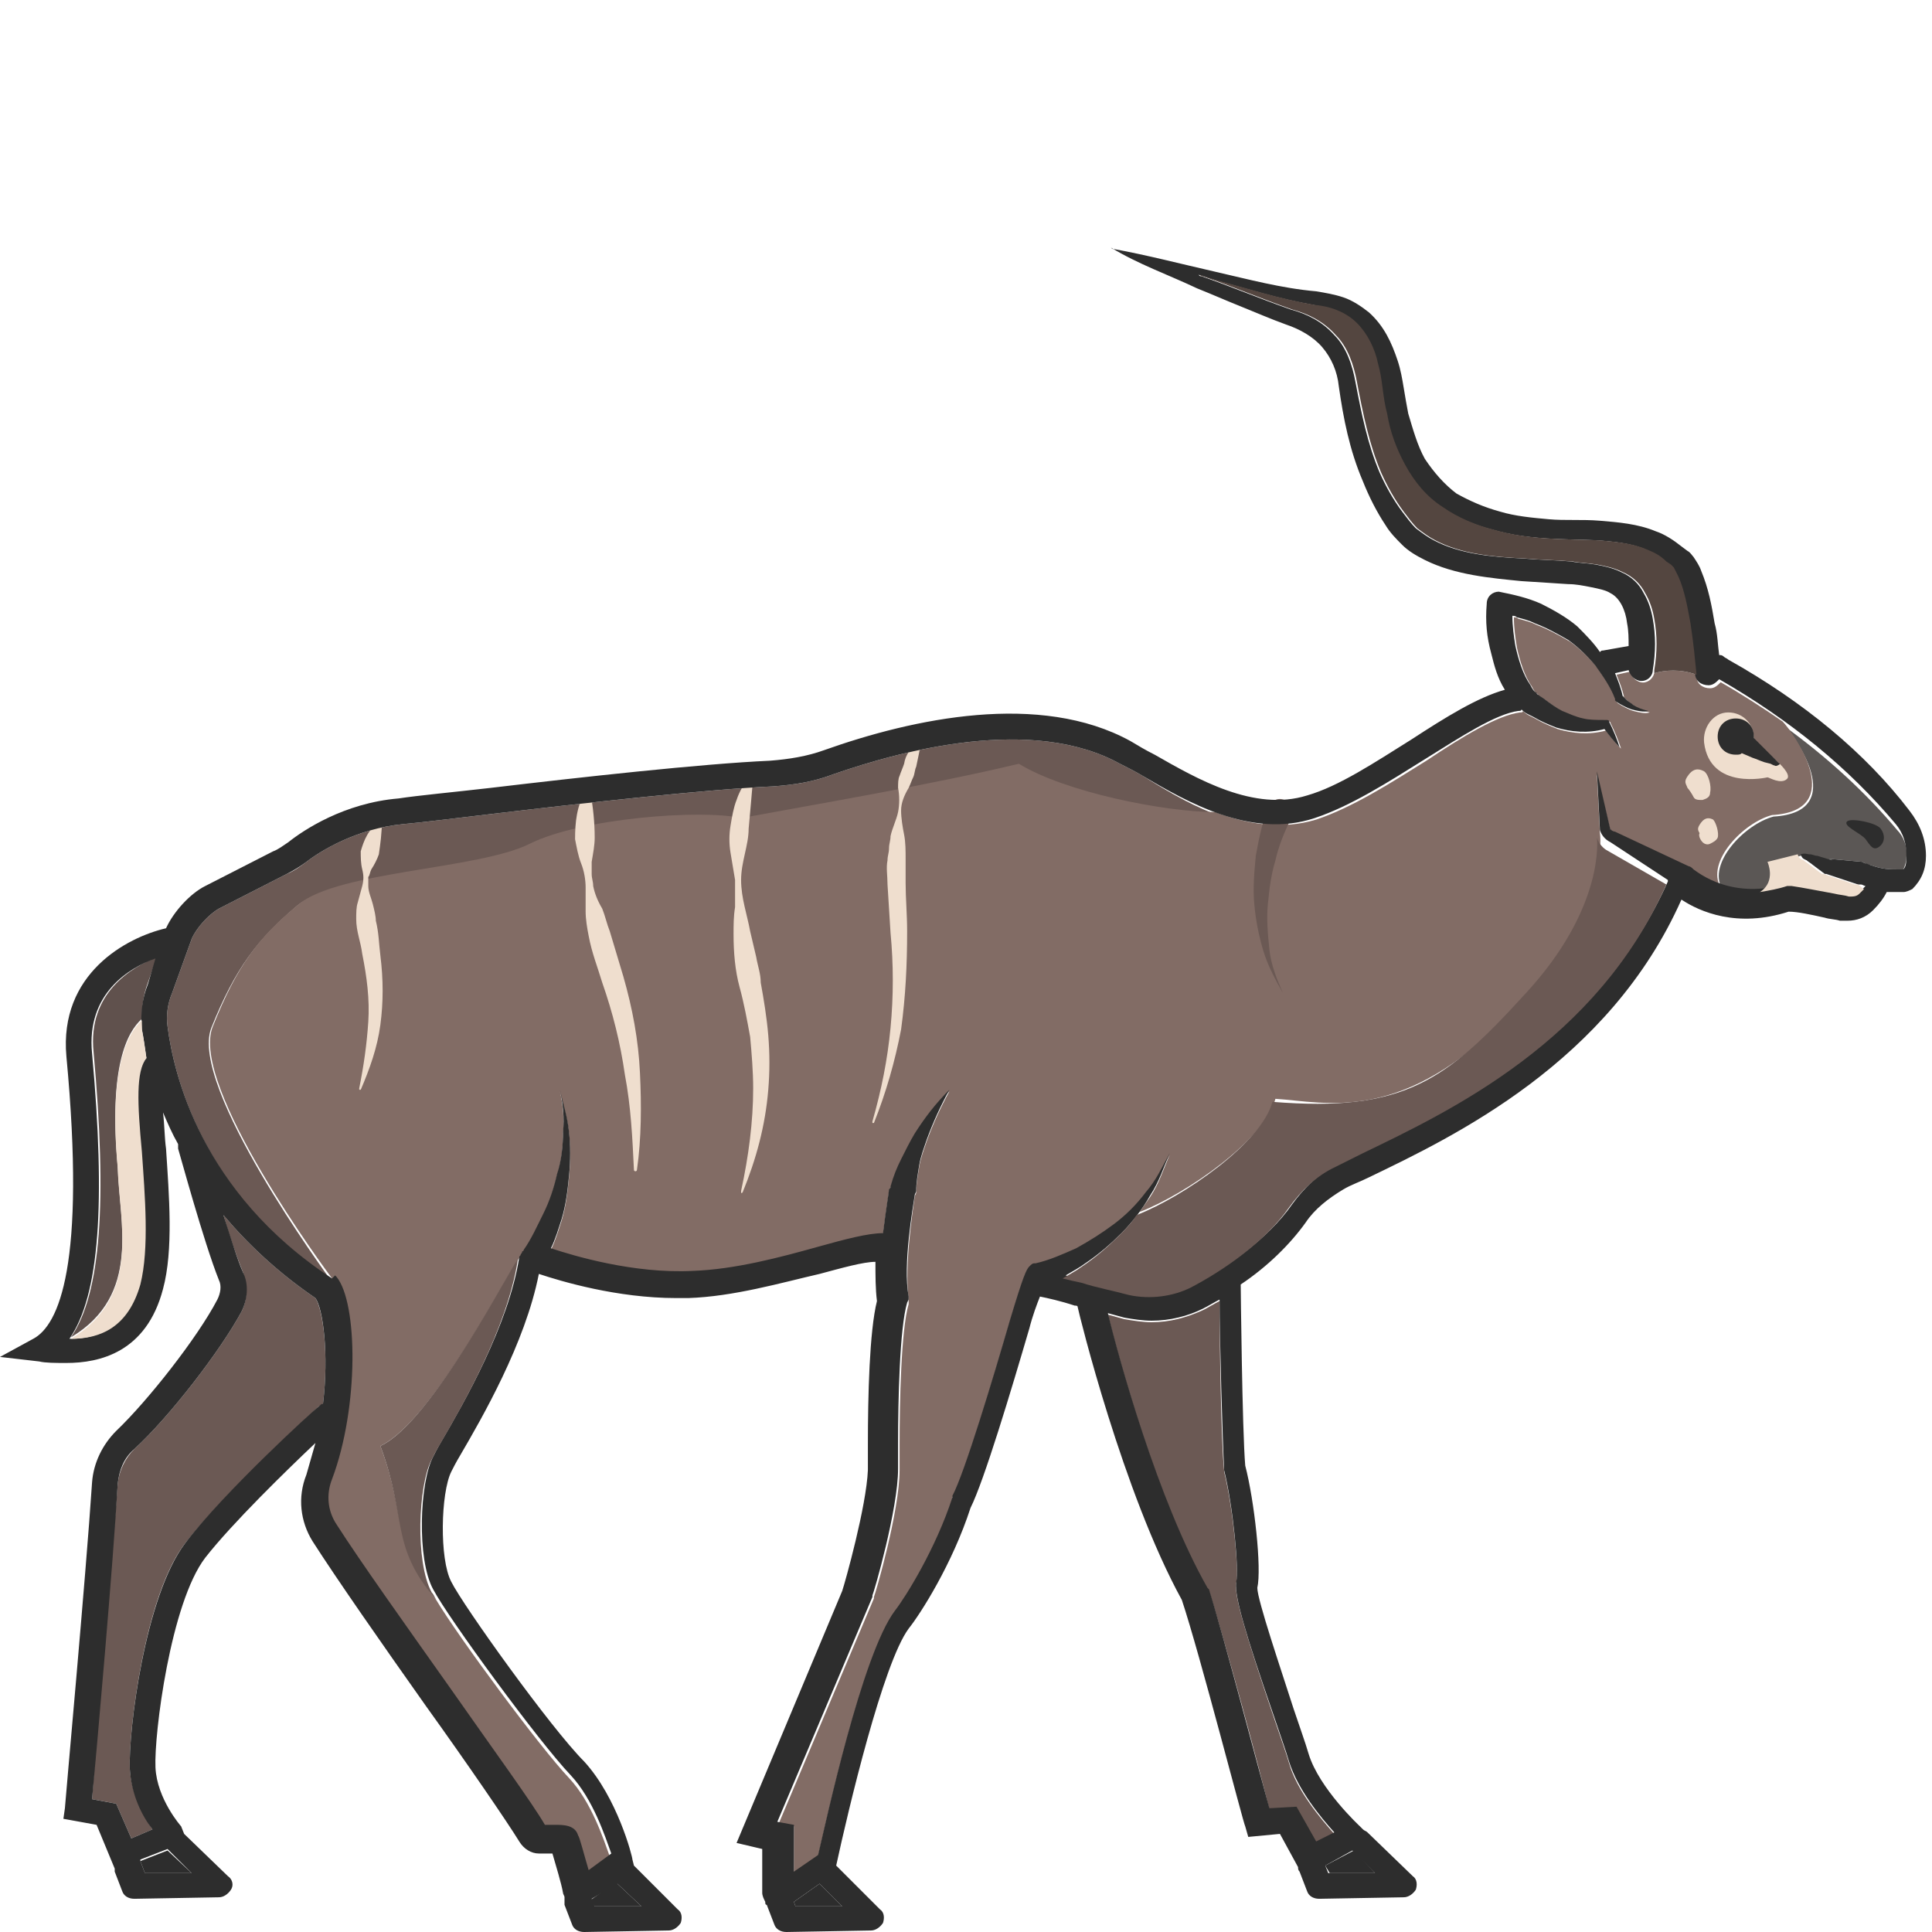 <?xml version="1.0" encoding="utf-8"?>
<!-- Generator: Adobe Illustrator 24.1.2, SVG Export Plug-In . SVG Version: 6.00 Build 0)  -->
<svg version="1.1" id="Layer_1" xmlns="http://www.w3.org/2000/svg" xmlns:xlink="http://www.w3.org/1999/xlink" x="0px" y="0px"
	 viewBox="0 0 128 128" style="enable-background:new 0 0 128 128;" xml:space="preserve">
<style type="text/css">
	.st0{fill:#5B5755;}
	.st1{fill:#6B5954;}
	.st2{fill:#826C65;}
	.st3{fill:#EFDECE;}
	.st4{fill:#2D2D2D;}
	.st5{fill:#60514D;}
	.st6{fill:#544640;}
</style>
<g>
	<path class="st0" d="M126.3,56.8c0,0.3-0.1,0.6-0.2,0.8c-0.1,0-0.2,0-0.3,0c-0.6,0-1.1,0-1.9-0.3c-0.1,0-0.2,0-0.3-0.1
		c-0.1,0-0.2-0.1-0.2-0.1l-2.2-0.2l0.2,0.1l-1-0.2c-0.2,0-0.3-0.1-0.5-0.1c-0.2,0-0.3-0.1-0.6,0l-2,0.5c0,0,0.6,1.3-0.5,2
		c-1.1,0.1-2-0.1-2.7-0.3c-1-1.7,1.5-4.3,3.4-4.8c5.1-0.3,1.3-5.5,0.7-6c2.9,2.1,5.4,4.4,7.5,6.9C126.1,55.4,126.4,56.1,126.3,56.8z
		"/>
	<path class="st1" d="M80.4,53.9c-3.3,0-10-1.3-13-3.2c-5.8,1.4-14.1,2.8-18.4,3.6c-2.5-0.6-10.6,0-14,1.7c-3.4,1.7-12.6,1.8-15.3,4
		c-2.6,2.2-4.1,4.1-5.7,8.1c-1.5,3.9,7.7,16.4,7.9,16.7C13.3,79,11.5,71.1,11.1,68c-0.1-0.7,0-1.5,0.3-2.2l1.3-3.6
		c0.3-0.7,1.1-1.6,1.8-2l4.5-2.3c0.5-0.2,0.9-0.5,1.3-0.8c0.9-0.7,3.3-2.2,6.4-2.5c1.2-0.1,3.5-0.4,6.1-0.7c5.9-0.7,14-1.6,18.4-1.8
		c1.4-0.1,2.7-0.3,4-0.8c4.6-1.6,13.2-3.9,19-0.7c0.4,0.2,1,0.5,1.5,0.8C77,52.2,78.6,53.2,80.4,53.9z"/>
	<path class="st2" d="M117.4,54c-1.9,0.5-4.4,3.1-3.4,4.8c-1-0.4-1.7-0.9-1.8-1c-0.1-0.1-0.2-0.2-0.3-0.2l-4.9-2.3l0,0
		c-0.1,0-0.2-0.1-0.3-0.2l0,0.1l0-0.1l-0.9-3.8l0.2,3.9l0,0l0,0c0,0,0.8,4.8-5.8,11.8c-7.2,7.6-12.4,6-15.7,5.8
		c-0.7,2.7-5.9,6.3-9,7.5c0.2-0.3,0.5-0.7,0.7-1c0.6-0.9,0.9-1.9,1.3-2.8c-0.5,0.9-0.9,1.8-1.6,2.6c-0.6,0.8-1.3,1.5-2.1,2.1
		c-0.8,0.6-1.6,1.1-2.5,1.6c-0.9,0.4-1.8,0.8-2.7,1l0,0c0,0-0.1,0-0.1,0c-0.1,0-0.2,0.1-0.3,0.2c-0.2,0.2-0.4,0.6-1.3,3.6
		c-1.1,3.8-3,10.1-3.8,11.6l0,0.1c-1.1,3.4-3.1,6.6-3.8,7.5c-2.2,2.9-4.6,14.1-5.1,16.2l-1.6,1.1l0-3.1l-1-0.2l6.3-14.9l0-0.1
		c0.1-0.2,1.7-5.7,1.7-8.4c0-0.5,0-1,0-1.7c0-2.8,0.1-7.6,0.6-9.3l0-0.2l0-0.2c-0.3-2.1,0.3-6,0.4-6.7c0-0.1,0.1-0.2,0.1-0.3v0
		c0-0.5,0.1-1.1,0.2-1.7c0.1-0.6,0.3-1.1,0.5-1.7c0.4-1.1,0.9-2.2,1.5-3.3c-0.9,0.9-1.6,1.8-2.3,2.9c-0.3,0.5-0.6,1.1-0.9,1.7
		c-0.3,0.6-0.5,1.1-0.7,1.8v0c0,0.1,0,0.1-0.1,0.2c0,0.1-0.2,1.3-0.4,2.9c-1,0-2.5,0.4-4.3,0.9c-2.5,0.7-5.5,1.5-8.3,1.6
		c-3.9,0.2-7.9-1-9.4-1.5c0.3-0.6,0.5-1.3,0.7-1.9c0.3-1,0.4-1.9,0.5-2.9c0.1-1,0.1-2,0-2.9c-0.1-1-0.4-1.9-0.6-2.8
		c0.2,0.9,0.3,1.9,0.2,2.8c0,0.9-0.1,1.9-0.4,2.8c-0.2,0.9-0.5,1.8-0.9,2.6c-0.4,0.8-0.8,1.7-1.3,2.4l0,0c0,0,0,0.1-0.1,0.1
		c0,0.1-0.1,0.1-0.1,0.2c-0.3,0.1-5.7,10.9-9.3,12.6c1.8,4.8,0.7,6.5,3.7,10.2v0c1.5,2.5,6.9,9.8,8.8,11.8c1.5,1.6,2.3,4.1,2.7,5.2
		l-1.5,1.1c-0.3-1-0.6-2.2-0.7-2.3c-0.2-0.7-1-0.7-1.5-0.7c-0.2,0-0.4,0-0.7,0c-0.8-1.4-3.5-5.1-6.3-9.1c-2.9-4.1-5.9-8.3-7.5-10.8
		c-0.6-0.9-0.7-2-0.3-3c1.8-4.8,1.7-11.7,0.3-13.4l-0.1-0.1L22,84.7c0,0,0,0,0,0c-0.3-0.4-9.5-12.8-7.9-16.7c1.6-4,3-5.9,5.7-8.1
		c2.7-2.2,11.9-2.3,15.3-4c3.4-1.7,11.4-2.3,14-1.7c4.3-0.8,12.6-2.2,18.4-3.6c3.1,1.9,9.7,3.2,13,3.2c2.1,0.8,4.4,1.2,6.7,0.5
		c2.4-0.8,4.9-2.4,7.3-3.9c2.4-1.6,4.7-3,6.2-3.2c0.1,0,0.2,0,0.2-0.1c0.1,0.1,0.2,0.2,0.4,0.3l0.4,0.2c0.5,0.3,1,0.5,1.5,0.7
		c1,0.3,2.1,0.4,3.2,0.1c0.3,0.4,0.6,0.8,1,1.2c-0.2-0.6-0.4-1.1-0.7-1.7c0-0.1-0.1-0.1-0.2-0.1l-0.1,0c-0.5,0-1,0-1.4-0.1
		c-0.5-0.1-0.9-0.3-1.4-0.5c-0.4-0.2-0.8-0.5-1.2-0.8l-0.3-0.2c-0.1-0.1-0.2-0.1-0.2-0.2c-0.2-0.1-0.3-0.3-0.4-0.5
		c-0.5-0.7-0.8-1.7-1-2.6c-0.1-0.6-0.2-1.3-0.2-2c0.1,0,0.2,0,0.3,0.1c0.4,0.1,0.8,0.2,1.2,0.4c0.8,0.3,1.5,0.7,2.2,1.1
		c0.7,0.5,1.3,1.1,1.8,1.7c0.5,0.7,1,1.4,1.3,2.2l0,0.1c0,0,0,0,0.1,0.1c0.3,0.2,0.7,0.4,1,0.5c0.4,0.1,0.8,0.2,1.1,0.1
		c-0.4-0.1-0.7-0.2-1-0.4c-0.1-0.1-0.3-0.2-0.4-0.3c-0.1-0.1-0.2-0.2-0.3-0.3c-0.1-0.5-0.3-1-0.5-1.5l0.9-0.2
		c0.1,0.3,0.3,0.6,0.7,0.7c0.4,0.1,0.8-0.2,0.9-0.6c0.7-0.2,1.7-0.3,2.8,0.1c0,0,0,0.1,0,0.1v0c0,0.5,0.4,0.8,0.9,0.8
		c0.3,0,0.5-0.2,0.7-0.4c1.4,0.8,2.8,1.7,4.1,2.6c0,0,0,0,0,0c0,0,0,0,0,0C118.8,48.5,122.5,53.7,117.4,54z"/>
	<path class="st1" d="M85.5,54.3c-0.4,0.8-0.8,1.8-1,2.7c-0.3,1-0.4,1.9-0.5,2.9c-0.1,1,0,2,0.1,3c0.1,1,0.5,2,0.9,2.9
		c-0.5-0.9-1-1.8-1.3-2.8c-0.3-1-0.5-2-0.6-3.1c-0.1-1.1,0-2.1,0.1-3.2c0.2-1.1,0.4-2.1,0.8-3.2c0.2-0.4,0.6-0.7,1.1-0.5
		c0.4,0.2,0.7,0.6,0.5,1.1C85.5,54.2,85.5,54.2,85.5,54.3L85.5,54.3z"/>
	<path class="st3" d="M117.8,50.5l-0.9-0.8l-0.7-0.7c0,0,0-0.1,0-0.1c0-0.9-0.7-1.7-1.7-1.7s-1.7,1-1.6,2c0.4,3.2,4.2,2.3,4.2,2.3
		c0.1,0,0.9,0.5,1.3,0.1C118.7,51.3,117.8,50.5,117.8,50.5z"/>
	<path class="st4" d="M117.8,50.5l-0.2-0.2l-0.3-0.3l-0.6-0.6l-0.5-0.5c0,0,0-0.1,0-0.1c0-0.7-0.5-1.2-1.2-1.2
		c-0.7,0-1.2,0.5-1.2,1.2s0.5,1.2,1.2,1.2c0.2,0,0.3,0,0.4-0.1l0.7,0.3c0.3,0.1,0.5,0.2,0.8,0.3l0.4,0.1l0.2,0.1
		c0.1,0,0.1,0.1,0.3,0C118,50.6,117.9,50.6,117.8,50.5z"/>
	<path class="st4" d="M124.5,56.1c0.4-0.3,0.4-0.8,0.1-1.2s-1.9-0.7-2.2-0.5c-0.4,0.3,0.9,0.8,1.2,1.2S124.1,56.4,124.5,56.1z"/>
	<path class="st3" d="M49.9,51.5c-0.1,1.2-0.2,2.3-0.3,3.4c0,1.1-0.5,2.2-0.5,3.4c0,1.2,0.4,2.3,0.6,3.4l0.4,1.7
		c0.1,0.6,0.3,1.1,0.3,1.7c0.2,1.1,0.4,2.3,0.5,3.5c0.1,1.2,0.1,2.4,0,3.6c-0.2,2.4-0.8,4.6-1.7,6.8c0,0-0.1,0.1-0.1,0
		c0,0,0,0,0-0.1c0.5-2.3,0.8-4.6,0.8-6.8c0-1.1-0.1-2.3-0.2-3.4c-0.2-1.1-0.4-2.2-0.7-3.3c-0.3-1.1-0.4-2.3-0.4-3.5
		c0-0.6,0-1.2,0.1-1.8c0-0.6,0-1.2,0-1.8c-0.1-0.6-0.2-1.2-0.3-1.8c-0.1-0.6-0.1-1.2,0-1.8c0.1-0.6,0.2-1.2,0.4-1.7
		c0.2-0.6,0.5-1.1,0.9-1.6C49.8,51.4,49.9,51.4,49.9,51.5C49.9,51.4,49.9,51.4,49.9,51.5L49.9,51.5z"/>
	<path class="st3" d="M39.1,52.4c0.2,1.1,0.3,2.1,0.3,3.1c0,0.5-0.1,1-0.2,1.6c0,0.3,0,0.5,0,0.8c0,0.3,0.1,0.5,0.1,0.8
		c0.1,0.5,0.3,1,0.6,1.5c0.2,0.5,0.3,1,0.5,1.5c0.3,1,0.6,2,0.9,3c0.6,2.1,1,4.2,1.1,6.4c0.1,2.1,0.1,4.3-0.2,6.4c0,0,0,0.1-0.1,0.1
		c0,0-0.1,0-0.1-0.1c-0.1-2.1-0.2-4.2-0.6-6.3c-0.3-2.1-0.8-4.1-1.5-6.1c-0.3-1-0.7-2-0.9-3.1c-0.1-0.5-0.2-1.1-0.2-1.6
		c0-0.5,0-1.1,0-1.6c0-0.5-0.1-1.1-0.3-1.6c-0.2-0.5-0.3-1.1-0.4-1.6c0-1.1,0.1-2.2,0.7-3.2C39,52.4,39.1,52.4,39.1,52.4
		C39.1,52.4,39.1,52.4,39.1,52.4L39.1,52.4z"/>
	<path class="st3" d="M25.3,54.4c0,0.8-0.1,1.5-0.2,2.2c-0.1,0.3-0.3,0.7-0.5,1c-0.1,0.2-0.1,0.4-0.2,0.5c0,0.2,0,0.4,0,0.6
		c0,0.4,0.2,0.8,0.3,1.2c0.1,0.4,0.2,0.8,0.2,1.1c0.2,0.8,0.2,1.5,0.3,2.3c0.2,1.6,0.2,3.1,0,4.6c-0.2,1.5-0.7,2.9-1.3,4.3
		c0,0,0,0-0.1,0c0,0,0,0,0-0.1c0.3-1.5,0.5-2.9,0.6-4.4c0.1-1.5-0.1-3-0.4-4.5c-0.1-0.8-0.4-1.5-0.4-2.3c0-0.4,0-0.8,0.1-1.1
		c0.1-0.4,0.2-0.7,0.3-1.1c0.1-0.4,0.1-0.7,0-1.1c-0.1-0.4-0.1-0.8-0.1-1.2c0.2-0.7,0.5-1.5,1.3-2C25.2,54.3,25.2,54.3,25.3,54.4
		C25.3,54.3,25.3,54.4,25.3,54.4L25.3,54.4z"/>
	<path class="st3" d="M61,49.3c-0.1,0.6-0.2,1-0.3,1.5c-0.1,0.2-0.1,0.5-0.2,0.7c-0.1,0.2-0.2,0.5-0.3,0.7c-0.3,0.5-0.5,1-0.5,1.5
		c0,0.5,0.1,1.1,0.2,1.6c0.1,0.5,0.1,1.1,0.1,1.6c0,0.3,0,0.5,0,0.8c0,0.3,0,0.5,0,0.8c0,1,0.1,2.1,0.1,3.2c0,2.2-0.1,4.3-0.4,6.5
		c-0.4,2.1-1,4.2-1.8,6.2c0,0-0.1,0-0.1,0c0,0,0,0,0-0.1c0.6-2.1,1-4.1,1.2-6.2c0.2-2.1,0.2-4.2,0-6.3l-0.2-3.2c0-0.6-0.1-1.1,0-1.6
		c0-0.3,0.1-0.5,0.1-0.8c0-0.3,0.1-0.5,0.1-0.8c0.1-0.5,0.4-1.1,0.5-1.6c0.1-0.5,0.1-1.1,0-1.6c0-0.3,0-0.6,0.1-0.8
		c0.1-0.3,0.2-0.5,0.3-0.8C60,50,60.3,49.5,61,49.3C61,49.2,61,49.2,61,49.3C61,49.3,61,49.3,61,49.3L61,49.3z"/>
	<path class="st1" d="M14.8,80.5c0.4,1.4,0.9,2.8,1.3,3.8c0.3,0.9,0.3,1.8-0.1,2.6c-1.4,2.6-4.8,7-7.1,9.1c-0.6,0.6-1,1.4-1.1,2.3
		c-0.4,5.3-1.5,17.7-1.7,20.9l1.6,0.3l1,2.3l1.4-0.6c-0.6-0.9-1.4-2.4-1.5-4c-0.1-2.5,1-11.6,3.7-15c2.5-3.2,8.5-8.7,8.8-9
		c0.1-0.1,0.2-0.1,0.3-0.2c0.4-3.3,0-6.2-0.5-7C18.4,84.3,16.4,82.4,14.8,80.5z"/>
	<path class="st4" d="M9.3,123.3l0.3,0.8l3.1,0l-1.6-1.5c0,0,0,0,0,0L9.3,123.3C9.3,123.3,9.3,123.3,9.3,123.3z"/>
	<path class="st5" d="M10.4,63.4l-0.6,1.7c-0.3,0.8-0.4,1.6-0.4,2.4c-1,0.9-2.2,3.2-1.6,9.8c0.1,3.6,1.6,8.5-3.1,11.3
		c2-2.9,2.4-9,1.5-18.9C5.8,65.8,8.7,64.1,10.4,63.4z"/>
	<path class="st4" d="M39.4,126.3l3.1,0l-1.6-1.5c0,0,0-0.1-0.1-0.1l-1.7,1.2L39.4,126.3z"/>
	<path class="st1" d="M81.9,105l0-0.1c0.2-0.7-0.2-5-0.8-7.4l0-0.1c-0.2-1.8-0.3-8.6-0.3-11.2c-0.4,0.2-0.7,0.4-1.1,0.6
		c-1.1,0.5-2.2,0.8-3.4,0.8c-0.6,0-1.2-0.1-1.8-0.2c-0.4-0.1-0.7-0.2-1.1-0.3c0.7,2.9,3.3,12.4,6.6,18.2l0.1,0.1
		c1,3.1,3.4,12,4,14.5l1.8-0.1l1.3,2.3l1.2-0.6c-0.9-1-2.5-2.9-3-4.7c-0.2-0.7-0.6-1.8-1-3C82.5,108.2,81.8,105.8,81.9,105z"/>
	<polygon class="st4" points="52.6,126 52.7,126.3 55.8,126.3 54.3,124.8 	"/>
	<polygon class="st4" points="88.1,124.1 91.1,124.1 89.7,122.6 87.8,123.6 	"/>
	<path class="st4" d="M114.5,43.7c-0.1-0.1-0.2-0.1-0.3-0.2c-0.1-0.1-0.2-0.1-0.3-0.1c-0.1-0.7-0.1-1.4-0.3-2.1
		c-0.2-1.2-0.4-2.3-0.9-3.5c-0.1-0.3-0.3-0.6-0.5-0.9c-0.1-0.1-0.2-0.3-0.4-0.4l-0.4-0.3c-0.5-0.4-1.1-0.8-1.7-1
		c-1.2-0.5-2.5-0.6-3.7-0.7c-1.2-0.1-2.3,0-3.4-0.1c-1.1-0.1-2.2-0.2-3.2-0.5c-1.1-0.3-2-0.7-2.9-1.2c-0.8-0.6-1.5-1.4-2.1-2.3
		c-0.5-0.9-0.8-2-1.1-3c-0.1-0.5-0.2-1.1-0.3-1.7c-0.1-0.6-0.2-1.2-0.4-1.8c-0.4-1.2-0.9-2.3-1.9-3.2c-0.5-0.4-1.1-0.8-1.7-1
		c-0.6-0.2-1.2-0.3-1.8-0.4c-2.3-0.2-4.5-0.8-6.7-1.3c-2.2-0.5-4.5-1.1-6.7-1.5c0,0,0,0,0,0c-0.1,0-0.1,0-0.2-0.1
		c1.8,1.1,3.8,1.8,5.7,2.7c1,0.4,1.9,0.8,2.9,1.2c1,0.4,1.9,0.8,3,1.2c0.9,0.3,1.8,0.8,2.4,1.5c0.6,0.7,1,1.6,1.1,2.6
		c0.3,2.1,0.7,4.2,1.6,6.3c0.4,1,0.9,2,1.5,2.9c0.3,0.5,0.7,0.9,1.1,1.3c0.4,0.4,0.9,0.7,1.5,1c1,0.5,2.1,0.8,3.2,1
		c1.1,0.2,2.2,0.3,3.2,0.4l3.1,0.2c0.5,0,1,0.1,1.5,0.2c0.5,0.1,1,0.2,1.3,0.4c0.6,0.3,1,1.1,1.1,2c0.1,0.5,0.1,1,0.1,1.5l-1.7,0.3
		c-0.1,0-0.1,0-0.2,0.1c-0.4-0.6-1-1.2-1.5-1.7c-0.7-0.6-1.6-1.1-2.4-1.5c-0.9-0.4-1.8-0.6-2.8-0.8c0,0,0,0,0,0
		c-0.4,0-0.8,0.3-0.8,0.8l0,0c-0.1,1.2,0,2.2,0.3,3.3c0.2,0.8,0.4,1.6,0.9,2.4c-1.8,0.5-3.9,1.8-6.2,3.3c-2.4,1.5-4.8,3.1-6.9,3.7
		c-3.5,1.1-7.3-1.1-10.1-2.7c-0.6-0.3-1.1-0.6-1.6-0.9c-6-3.3-14.4-1.5-20.3,0.6c-1.1,0.4-2.3,0.6-3.6,0.7
		c-4.5,0.2-12.6,1.1-18.5,1.8c-2.6,0.3-4.8,0.5-6.1,0.7c-3.6,0.3-6.3,2.1-7.3,2.9c-0.3,0.2-0.7,0.5-1,0.6l-4.5,2.3
		c-1,0.5-2.1,1.7-2.6,2.8c-2.6,0.6-7.1,3-6.6,8.5c1.3,13.8-0.5,17.8-2.2,18.7L0,89.9l2.6,0.3c0.4,0.1,1.1,0.1,1.8,0.1
		c2.2,0,5.3-0.7,6.4-4.9c0.7-2.6,0.4-6.2,0.2-9.3c-0.1-0.7-0.1-1.6-0.2-2.4c0.3,0.7,0.6,1.4,1,2.1c0,0.1,0,0.2,0,0.3
		c0.1,0.3,1.7,6.2,2.7,8.7c0.2,0.4,0.1,0.9-0.1,1.3c-1.3,2.5-4.6,6.7-6.7,8.7c-0.9,0.9-1.5,2.1-1.6,3.4c-0.4,6.1-1.8,21.4-1.8,21.6
		l-0.1,0.7l2.2,0.4l1.2,2.9c0,0.1,0,0.1,0,0.2l0.5,1.3c0.1,0.3,0.4,0.5,0.8,0.5c0,0,0,0,0,0l5.6-0.1c0.3,0,0.6-0.2,0.8-0.5
		s0.1-0.7-0.2-0.9l-2.9-2.8L12,121c0,0-1.6-1.8-1.7-3.9c-0.1-2.2,1-10.9,3.3-13.9c1.8-2.3,5.4-5.8,7.3-7.6c-0.2,0.7-0.4,1.4-0.6,2.1
		c-0.6,1.5-0.4,3.1,0.4,4.4c1.6,2.5,4.6,6.8,7.5,10.9c2.8,3.9,5.4,7.7,6.2,9c0.3,0.5,0.8,0.8,1.3,0.8c0.3,0,0.6,0,0.9,0
		c0.2,0.7,0.6,2,0.7,2.6c0,0.1,0.1,0.2,0.1,0.3c0,0.2,0,0.3,0,0.5l0.5,1.3c0.1,0.3,0.4,0.5,0.8,0.5c0,0,0,0,0,0l5.6-0.1
		c0.3,0,0.6-0.2,0.8-0.5c0.1-0.3,0.1-0.7-0.2-0.9l-2.9-2.9l-0.1-0.4c0-0.2-1-4.1-3.2-6.5c-2.2-2.2-8-10.3-8.8-11.9
		c-0.8-1.5-0.7-5.9,0-7.3c0.1-0.2,0.3-0.6,0.6-1.1c1.4-2.4,4.3-7.4,5.2-12c1.5,0.5,5.2,1.6,9.1,1.6c0.3,0,0.6,0,0.8,0
		c3-0.1,6.1-1,8.7-1.6c1.5-0.4,2.9-0.8,3.7-0.8c0,0.9,0,1.8,0.1,2.6c-0.5,2-0.6,6.3-0.6,9.5c0,0.6,0,1.2,0,1.7
		c-0.1,2.4-1.5,7.4-1.7,8l-7,16.7l1.7,0.4l0,2.9c0,0.2,0.1,0.4,0.2,0.6c0,0.1,0,0.2,0.1,0.2l0.5,1.3c0.1,0.3,0.4,0.5,0.8,0.5
		c0,0,0,0,0,0l5.6-0.1c0.3,0,0.6-0.2,0.8-0.5c0.1-0.3,0.1-0.7-0.2-0.9l-2.9-2.9c0.8-3.7,3.1-13.4,4.8-15.7c0.8-1,2.9-4.3,4.1-8
		c0.9-1.8,2.7-7.8,3.9-11.9c0.2-0.8,0.5-1.6,0.7-2.1c0.5,0.1,1.4,0.3,2.3,0.6c0.1,0,0.2,0,0.2,0.1c0.1,0.5,3,12.3,6.9,19.4
		c1.2,3.6,4.1,14.9,4.2,15l0.2,0.7l2.1-0.2l1.2,2.2c0,0.1,0,0.2,0.1,0.3l0.5,1.3c0.1,0.3,0.4,0.5,0.8,0.5c0,0,0,0,0,0l5.6-0.1
		c0.3,0,0.6-0.2,0.8-0.5c0.1-0.3,0.1-0.7-0.2-0.9l-3-2.9c-0.1-0.1-0.2-0.1-0.3-0.2l-0.2-0.2c0,0-2.7-2.5-3.4-4.8
		c-0.2-0.7-0.6-1.8-1-3c-0.8-2.5-2.4-7.2-2.4-8c0.3-1.3-0.2-5.8-0.8-8.1c-0.2-2.3-0.3-11.9-0.3-12c0,0,0,0,0,0
		c1.8-1.2,3.3-2.7,4.3-4.1c0.6-0.9,1.5-1.6,2.5-2.2c0.5-0.3,1.1-0.5,1.7-0.8c5.6-2.7,15.9-7.6,20.7-18.4c1.2,0.8,3.7,1.9,7.1,0.8
		c0.6,0,1.5,0.2,2.4,0.4c0.3,0.1,0.7,0.1,1,0.2c0.2,0,0.3,0,0.5,0c0.6,0,1.2-0.2,1.7-0.7c0.4-0.4,0.7-0.8,0.9-1.2c0.2,0,0.3,0,0.4,0
		c0.2,0,0.4,0,0.6,0c0,0,0.1,0,0.1,0c0.2,0,0.4-0.1,0.6-0.2c0.6-0.6,0.9-1.3,0.9-2.2c0-1.1-0.4-2.1-1.1-3
		C123.6,49.9,119.5,46.5,114.5,43.7z M9.8,65.2c-0.4,1-0.5,2-0.4,3c0.1,0.5,0.2,1.2,0.3,1.9c-0.8,0.9-0.6,3-0.4,6.2
		c0.2,2.9,0.5,6.4-0.1,8.8c-0.8,2.8-2.6,3.6-4.6,3.6c2-2.9,2.4-9,1.5-18.9c-0.4-4,2.5-5.7,4.2-6.3L9.8,65.2z M11.1,122.5
		C11.2,122.5,11.2,122.5,11.1,122.5l1.6,1.6l-3.1,0l-0.3-0.8c0,0,0,0,0-0.1L11.1,122.5z M21.4,93c-0.1,0-0.2,0.1-0.3,0.2
		c-0.3,0.2-6.3,5.7-8.8,9c-2.7,3.5-3.8,12.5-3.7,15c0.1,1.7,0.8,3.1,1.5,4l-1.4,0.6l-1-2.3l-1.6-0.3c0.3-3.2,1.4-15.6,1.7-20.9
		c0.1-0.9,0.4-1.7,1.1-2.3c2.3-2.1,5.7-6.5,7.1-9.1c0.4-0.8,0.5-1.8,0.1-2.6c-0.4-0.9-0.8-2.3-1.3-3.8c1.6,1.9,3.6,3.8,6.1,5.5
		C21.4,86.7,21.8,89.7,21.4,93z M40.9,124.8l1.6,1.5l-3.1,0l-0.2-0.5L40.9,124.8C40.9,124.7,40.9,124.7,40.9,124.8z M55.8,126.3
		l-3.1,0l-0.1-0.3l1.7-1.2L55.8,126.3z M91.1,124.1l-3.1,0l-0.2-0.5l1.8-1L91.1,124.1z M84.4,113.7c0.4,1.2,0.8,2.3,1,3
		c0.6,1.9,2.1,3.7,3,4.7l-1.2,0.6l-1.3-2.3l-1.8,0.1c-0.7-2.5-3-11.3-4-14.5l-0.1-0.1c-3.3-5.8-5.9-15.3-6.6-18.2
		c0.4,0.1,0.7,0.2,1.1,0.3c0.6,0.1,1.2,0.2,1.8,0.2c1.2,0,2.4-0.3,3.4-0.8c0.4-0.2,0.7-0.4,1.1-0.6c0,2.6,0.2,9.4,0.3,11.2l0,0.1
		c0.6,2.4,1,6.7,0.8,7.4l0,0.1C81.8,105.8,82.5,108.2,84.4,113.7z M126.1,57.6c-0.1,0-0.2,0-0.3,0c-0.6,0-1.1,0-1.9-0.3
		c-0.1,0-0.2-0.1-0.3-0.1c-0.1,0-0.2-0.1-0.2-0.1l-2.2-0.2l0.2,0.1l-1-0.3c-0.2,0-0.3-0.1-0.5-0.1c-0.2,0-0.3-0.1-0.6,0
		c0.1,0.3,0.2,0.3,0.4,0.4c0.1,0.1,0.3,0.2,0.4,0.3l0.8,0.6c0,0,0,0,0,0l0.1,0l2.1,0.7c0.1,0,0.1,0,0.2,0c0,0,0,0,0,0
		c0.1,0,0.2,0.1,0.3,0.1c-0.1,0.1-0.2,0.2-0.3,0.3c-0.2,0.2-0.4,0.2-0.7,0.2c-0.3-0.1-0.6-0.1-1-0.2c-1.1-0.2-2.1-0.4-2.8-0.5
		c-0.1,0-0.2,0-0.3,0c-3.7,1.2-6-0.7-6.3-0.9c-0.1-0.1-0.2-0.2-0.3-0.2l-4.9-2.3l0,0c-0.1,0-0.3-0.1-0.3-0.2l0,0.1l-0.9-3.9l0.2,3.9
		l0,0l0,0c0.1,0.3,0.3,0.6,0.7,0.8l0,0l3.8,2.5c0,0,0,0.1,0,0.1c-4.6,10.3-14.3,15-20,17.8c-0.6,0.3-1.2,0.6-1.8,0.9
		c-1.3,0.6-2.3,1.6-3.1,2.7c-1.6,2.3-4.4,4.2-6.5,5.3c-1.2,0.6-2.7,0.8-4.1,0.5c-1.1-0.3-2.2-0.5-3.1-0.8c-0.5-0.1-0.9-0.2-1.3-0.3
		c0.5-0.3,0.9-0.5,1.3-0.8c0.9-0.6,1.7-1.3,2.4-2c0.7-0.7,1.4-1.6,1.9-2.5c0.6-0.9,0.9-1.9,1.3-2.8c-0.5,0.9-0.9,1.8-1.6,2.6
		c-0.6,0.8-1.3,1.5-2.1,2.1c-0.8,0.6-1.6,1.1-2.5,1.6c-0.9,0.4-1.8,0.8-2.7,1l0,0c0,0-0.1,0-0.1,0c-0.1,0-0.2,0.1-0.3,0.2
		c-0.2,0.2-0.4,0.6-1.3,3.6c-1.1,3.8-3,10.1-3.8,11.6l0,0.1c-1.1,3.4-3.1,6.6-3.8,7.5c-2.2,2.9-4.6,14.1-5.1,16.2l-1.6,1.1l0-3.1
		l-1.1-0.2l6.3-14.9l0-0.1c0.1-0.2,1.7-5.7,1.7-8.4c0-0.5,0-1,0-1.7c0-2.8,0.1-7.6,0.6-9.3l0.1-0.2l0-0.2c-0.4-2.1,0.3-6,0.4-6.7
		c0-0.1,0.1-0.2,0.1-0.3l0,0c0-0.5,0.1-1.1,0.2-1.7c0.1-0.6,0.3-1.1,0.5-1.7c0.4-1.1,0.9-2.2,1.5-3.3c-0.9,0.9-1.6,1.8-2.3,2.9
		c-0.3,0.5-0.6,1.1-0.9,1.7c-0.3,0.6-0.5,1.1-0.7,1.8c0,0,0,0,0,0c0,0.1,0,0.1-0.1,0.2c0,0.1-0.2,1.3-0.4,2.9c-1,0-2.5,0.4-4.3,0.9
		c-2.5,0.7-5.5,1.5-8.3,1.6c-3.9,0.2-7.9-1-9.4-1.5c0.3-0.6,0.5-1.3,0.7-1.9c0.3-1,0.4-1.9,0.5-2.9c0.1-1,0.1-2,0-2.9
		c-0.1-1-0.4-1.9-0.6-2.8c0.2,0.9,0.3,1.9,0.2,2.8c0,0.9-0.1,1.9-0.4,2.8c-0.2,0.9-0.5,1.8-0.9,2.6c-0.4,0.8-0.8,1.7-1.3,2.4l0,0
		c0,0,0,0.1-0.1,0.1c0,0.1-0.1,0.2-0.1,0.2c0,0.1-0.1,0.1-0.1,0.2c-0.7,4.5-3.7,9.7-5.1,12.1c-0.3,0.5-0.5,0.9-0.6,1.1
		c-0.9,1.7-1.1,6.8,0,8.8c1,1.9,7,10.1,9.1,12.3c1.5,1.6,2.3,4.1,2.7,5.2l-1.5,1.1c-0.3-1-0.6-2.2-0.7-2.3c-0.2-0.7-1-0.7-1.5-0.7
		c-0.2,0-0.4,0-0.7,0c-0.8-1.4-3.5-5.1-6.3-9.1c-2.9-4.1-5.9-8.3-7.5-10.8c-0.6-0.9-0.7-2-0.3-3c1.8-4.8,1.7-11.7,0.3-13.4l-0.1-0.1
		L22,84.7C13.3,79,11.5,71.1,11.1,68c-0.1-0.7,0-1.5,0.3-2.2l1.3-3.6c0.3-0.7,1.1-1.6,1.8-2l4.5-2.3c0.4-0.2,0.9-0.5,1.3-0.8
		c0.9-0.7,3.3-2.2,6.4-2.5c1.2-0.1,3.5-0.4,6.1-0.7c5.9-0.7,14-1.6,18.4-1.8c1.4-0.1,2.7-0.3,4-0.8c4.6-1.6,13.2-3.9,19-0.7
		c0.4,0.2,1,0.5,1.5,0.8c2.9,1.7,7.2,4.2,11.4,2.8c2.4-0.8,4.9-2.4,7.3-3.9c2.4-1.5,4.7-3,6.2-3.2c0.1,0,0.2,0,0.2-0.1
		c0.1,0.1,0.2,0.2,0.4,0.3l0.4,0.2c0.5,0.3,1,0.5,1.5,0.7c1,0.3,2.1,0.4,3.2,0.1c0.3,0.4,0.6,0.8,1,1.2c-0.2-0.6-0.4-1.1-0.7-1.7
		c0-0.1-0.1-0.1-0.2-0.1l-0.1,0c-0.5,0-1,0-1.4-0.1c-0.5-0.1-0.9-0.3-1.4-0.5c-0.4-0.2-0.8-0.5-1.2-0.8l-0.3-0.2
		c-0.1-0.1-0.2-0.1-0.2-0.2c-0.2-0.1-0.3-0.3-0.4-0.5c-0.5-0.7-0.8-1.7-1-2.6c-0.1-0.6-0.2-1.3-0.2-2c0.1,0,0.2,0,0.3,0.1
		c0.4,0.1,0.8,0.2,1.2,0.4c0.8,0.3,1.5,0.7,2.2,1.1c0.7,0.5,1.3,1.1,1.8,1.7c0.5,0.7,1,1.4,1.3,2.2l0,0.1c0,0,0,0,0.1,0.1
		c0.3,0.2,0.7,0.4,1,0.5c0.4,0.1,0.8,0.2,1.1,0.1c-0.4-0.1-0.7-0.2-1-0.4c-0.1-0.1-0.3-0.2-0.4-0.3c-0.1-0.1-0.2-0.2-0.3-0.3
		c-0.1-0.5-0.3-1-0.5-1.5l0.9-0.2c0.1,0.3,0.3,0.6,0.7,0.7c0.5,0.1,0.9-0.3,0.9-0.7c0.2-1.2,0.2-2.3,0-3.4c-0.1-0.6-0.3-1.2-0.6-1.7
		c-0.3-0.6-0.8-1.1-1.5-1.4c-0.6-0.3-1.2-0.4-1.7-0.5c-0.6-0.1-1.1-0.1-1.6-0.2c-1.1-0.1-2.1-0.1-3.2-0.2c-2.1-0.1-4.2-0.3-5.9-1.2
		c-0.4-0.2-0.8-0.5-1.2-0.8c-0.3-0.3-0.6-0.7-0.9-1.1c-0.6-0.8-1.1-1.7-1.5-2.6c-0.8-1.9-1.2-3.9-1.6-6c-0.2-1.1-0.6-2.3-1.4-3.1
		c-0.8-0.9-1.8-1.4-2.9-1.7c-2-0.7-3.9-1.5-5.9-2.2c-0.1,0-0.1,0-0.2-0.1c0.3,0.1,0.6,0.2,0.9,0.3c2.2,0.6,4.4,1.3,6.7,1.7
		c1.1,0.2,2.1,0.5,2.8,1.2c0.7,0.7,1.2,1.7,1.4,2.7c0.3,1,0.3,2.2,0.6,3.3c0.2,1.2,0.6,2.3,1.2,3.4c0.6,1.1,1.4,2.1,2.5,2.8
		c1,0.7,2.2,1.2,3.4,1.5c2.4,0.7,4.8,0.6,7,0.7c1.1,0.1,2.2,0.2,3.1,0.6c0.5,0.2,0.9,0.4,1.3,0.8l0.3,0.2c0.1,0.1,0.1,0.1,0.2,0.2
		c0.1,0.2,0.2,0.4,0.3,0.6c0.4,0.9,0.6,2,0.8,3.1c0.2,1.1,0.3,2.2,0.4,3.3l0,0c0,0.5,0.4,0.8,0.9,0.8c0.3,0,0.5-0.2,0.7-0.4
		c4.7,2.7,8.6,5.9,11.7,9.6c0.5,0.6,0.7,1.3,0.7,2C126.3,57.1,126.3,57.4,126.1,57.6z"/>
	<path class="st3" d="M112.2,52.8c0.1,0.2,0.3,0.2,0.6,0.2c0.3-0.1,0.5-0.2,0.5-0.5c0.1-0.4-0.1-1.2-0.4-1.4c-0.2-0.1-0.6-0.3-1,0.2
		c-0.4,0.5-0.2,0.6-0.1,0.9C111.9,52.3,112.1,52.6,112.2,52.8z"/>
	<path class="st3" d="M112.8,55.8c0.1,0.1,0.3,0.2,0.5,0.1c0.2-0.1,0.4-0.2,0.5-0.4c0.1-0.3-0.1-1-0.3-1.2c-0.2-0.1-0.5-0.2-0.8,0.2
		c-0.3,0.4-0.2,0.5-0.1,0.7C112.5,55.4,112.7,55.7,112.8,55.8z"/>
	<path class="st1" d="M110.4,58.6C110.4,58.6,110.4,58.6,110.4,58.6C105.8,69,96.1,73.6,90.3,76.4c-0.6,0.3-1.2,0.6-1.8,0.9
		c-1.3,0.6-2.3,1.6-3.1,2.7c-1.6,2.3-4.4,4.2-6.5,5.3c-1.2,0.6-2.7,0.8-4.1,0.5c-1.1-0.3-2.2-0.5-3.1-0.8c-0.5-0.1-0.9-0.2-1.3-0.3
		c0.5-0.3,0.9-0.5,1.3-0.8c0.9-0.6,1.7-1.3,2.4-2c0.4-0.4,0.9-0.9,1.2-1.4c3.1-1.2,8.3-4.8,9-7.5c8.7,0.7,11.5-1.4,16.7-7.1
		c5.4-5.8,4.8-10.4,4.8-10.4c0.1,0.3,0.3,0.6,0.6,0.8L110.4,58.6z"/>
	<path class="st1" d="M34.4,83.3c0,0.1-0.1,0.1-0.1,0.2c-0.7,4.5-3.7,9.7-5.1,12.1c-0.3,0.5-0.5,0.9-0.6,1.1c-0.9,1.7-1.1,6.8,0,8.8
		c0.1,0.1,0.2,0.3,0.3,0.5v0c-3.1-3.6-1.9-5.4-3.7-10.2C28.7,94.2,34.1,83.4,34.4,83.3z"/>
	<path class="st3" d="M123.5,58.9c-0.1,0.1-0.2,0.2-0.3,0.3c-0.2,0.2-0.4,0.2-0.7,0.2c-0.3-0.1-0.6-0.1-1-0.2
		c-1.1-0.2-2.1-0.4-2.8-0.5c-0.1,0-0.2,0-0.3,0c-0.6,0.2-1.2,0.3-1.8,0.4c1.1-0.7,0.5-2,0.5-2l2-0.5c0.1,0.3,0.2,0.3,0.4,0.4
		c0.1,0.1,0.3,0.2,0.4,0.3l0.8,0.6c0,0,0,0,0,0l0.1,0l2.1,0.7c0.1,0,0.1,0,0.2,0h0C123.4,58.8,123.4,58.9,123.5,58.9z"/>
	<path class="st6" d="M112.4,44.7c-1.1-0.4-2.1-0.3-2.8-0.1c0,0,0-0.1,0-0.2c0.2-1.2,0.2-2.3,0-3.4c-0.1-0.6-0.3-1.2-0.6-1.7
		c-0.3-0.6-0.8-1.1-1.5-1.4c-0.6-0.3-1.2-0.4-1.7-0.5c-0.6-0.1-1.1-0.1-1.6-0.2c-1.1-0.1-2.1-0.1-3.2-0.2c-2.1-0.1-4.2-0.3-5.9-1.2
		c-0.4-0.2-0.8-0.5-1.2-0.8c-0.3-0.3-0.6-0.7-0.9-1.1c-0.6-0.8-1.1-1.7-1.5-2.6c-0.8-1.9-1.2-3.9-1.6-6c-0.2-1.1-0.6-2.3-1.4-3.1
		c-0.8-0.9-1.8-1.4-2.9-1.7c-2-0.7-3.9-1.5-5.9-2.2c-0.1,0-0.1,0-0.2-0.1c0.3,0.1,0.6,0.2,0.9,0.3c2.2,0.6,4.4,1.3,6.7,1.7
		c1.1,0.1,2.1,0.5,2.8,1.2c0.7,0.7,1.2,1.7,1.4,2.7c0.3,1,0.3,2.2,0.6,3.3c0.2,1.2,0.6,2.3,1.2,3.4c0.6,1.1,1.4,2.1,2.5,2.8
		c1,0.7,2.2,1.2,3.4,1.5c2.4,0.7,4.8,0.6,7,0.7c1.1,0.1,2.2,0.2,3.1,0.6c0.5,0.2,0.9,0.4,1.3,0.8l0.3,0.2c0.1,0.1,0.1,0.1,0.2,0.2
		c0.1,0.2,0.2,0.4,0.3,0.6c0.4,0.9,0.6,2,0.8,3.1C112.2,42.6,112.3,43.7,112.4,44.7z"/>
	<path class="st3" d="M9.4,76.3c0.2,2.9,0.5,6.4-0.1,8.8c-0.8,2.8-2.6,3.6-4.6,3.6c4.7-2.8,3.2-7.7,3.1-11.3
		c-0.6-6.5,0.6-8.9,1.6-9.8c0,0.2,0,0.4,0,0.6c0.1,0.5,0.2,1.2,0.3,1.9C9,71,9.1,73.1,9.4,76.3z"/>
</g>
</svg>
